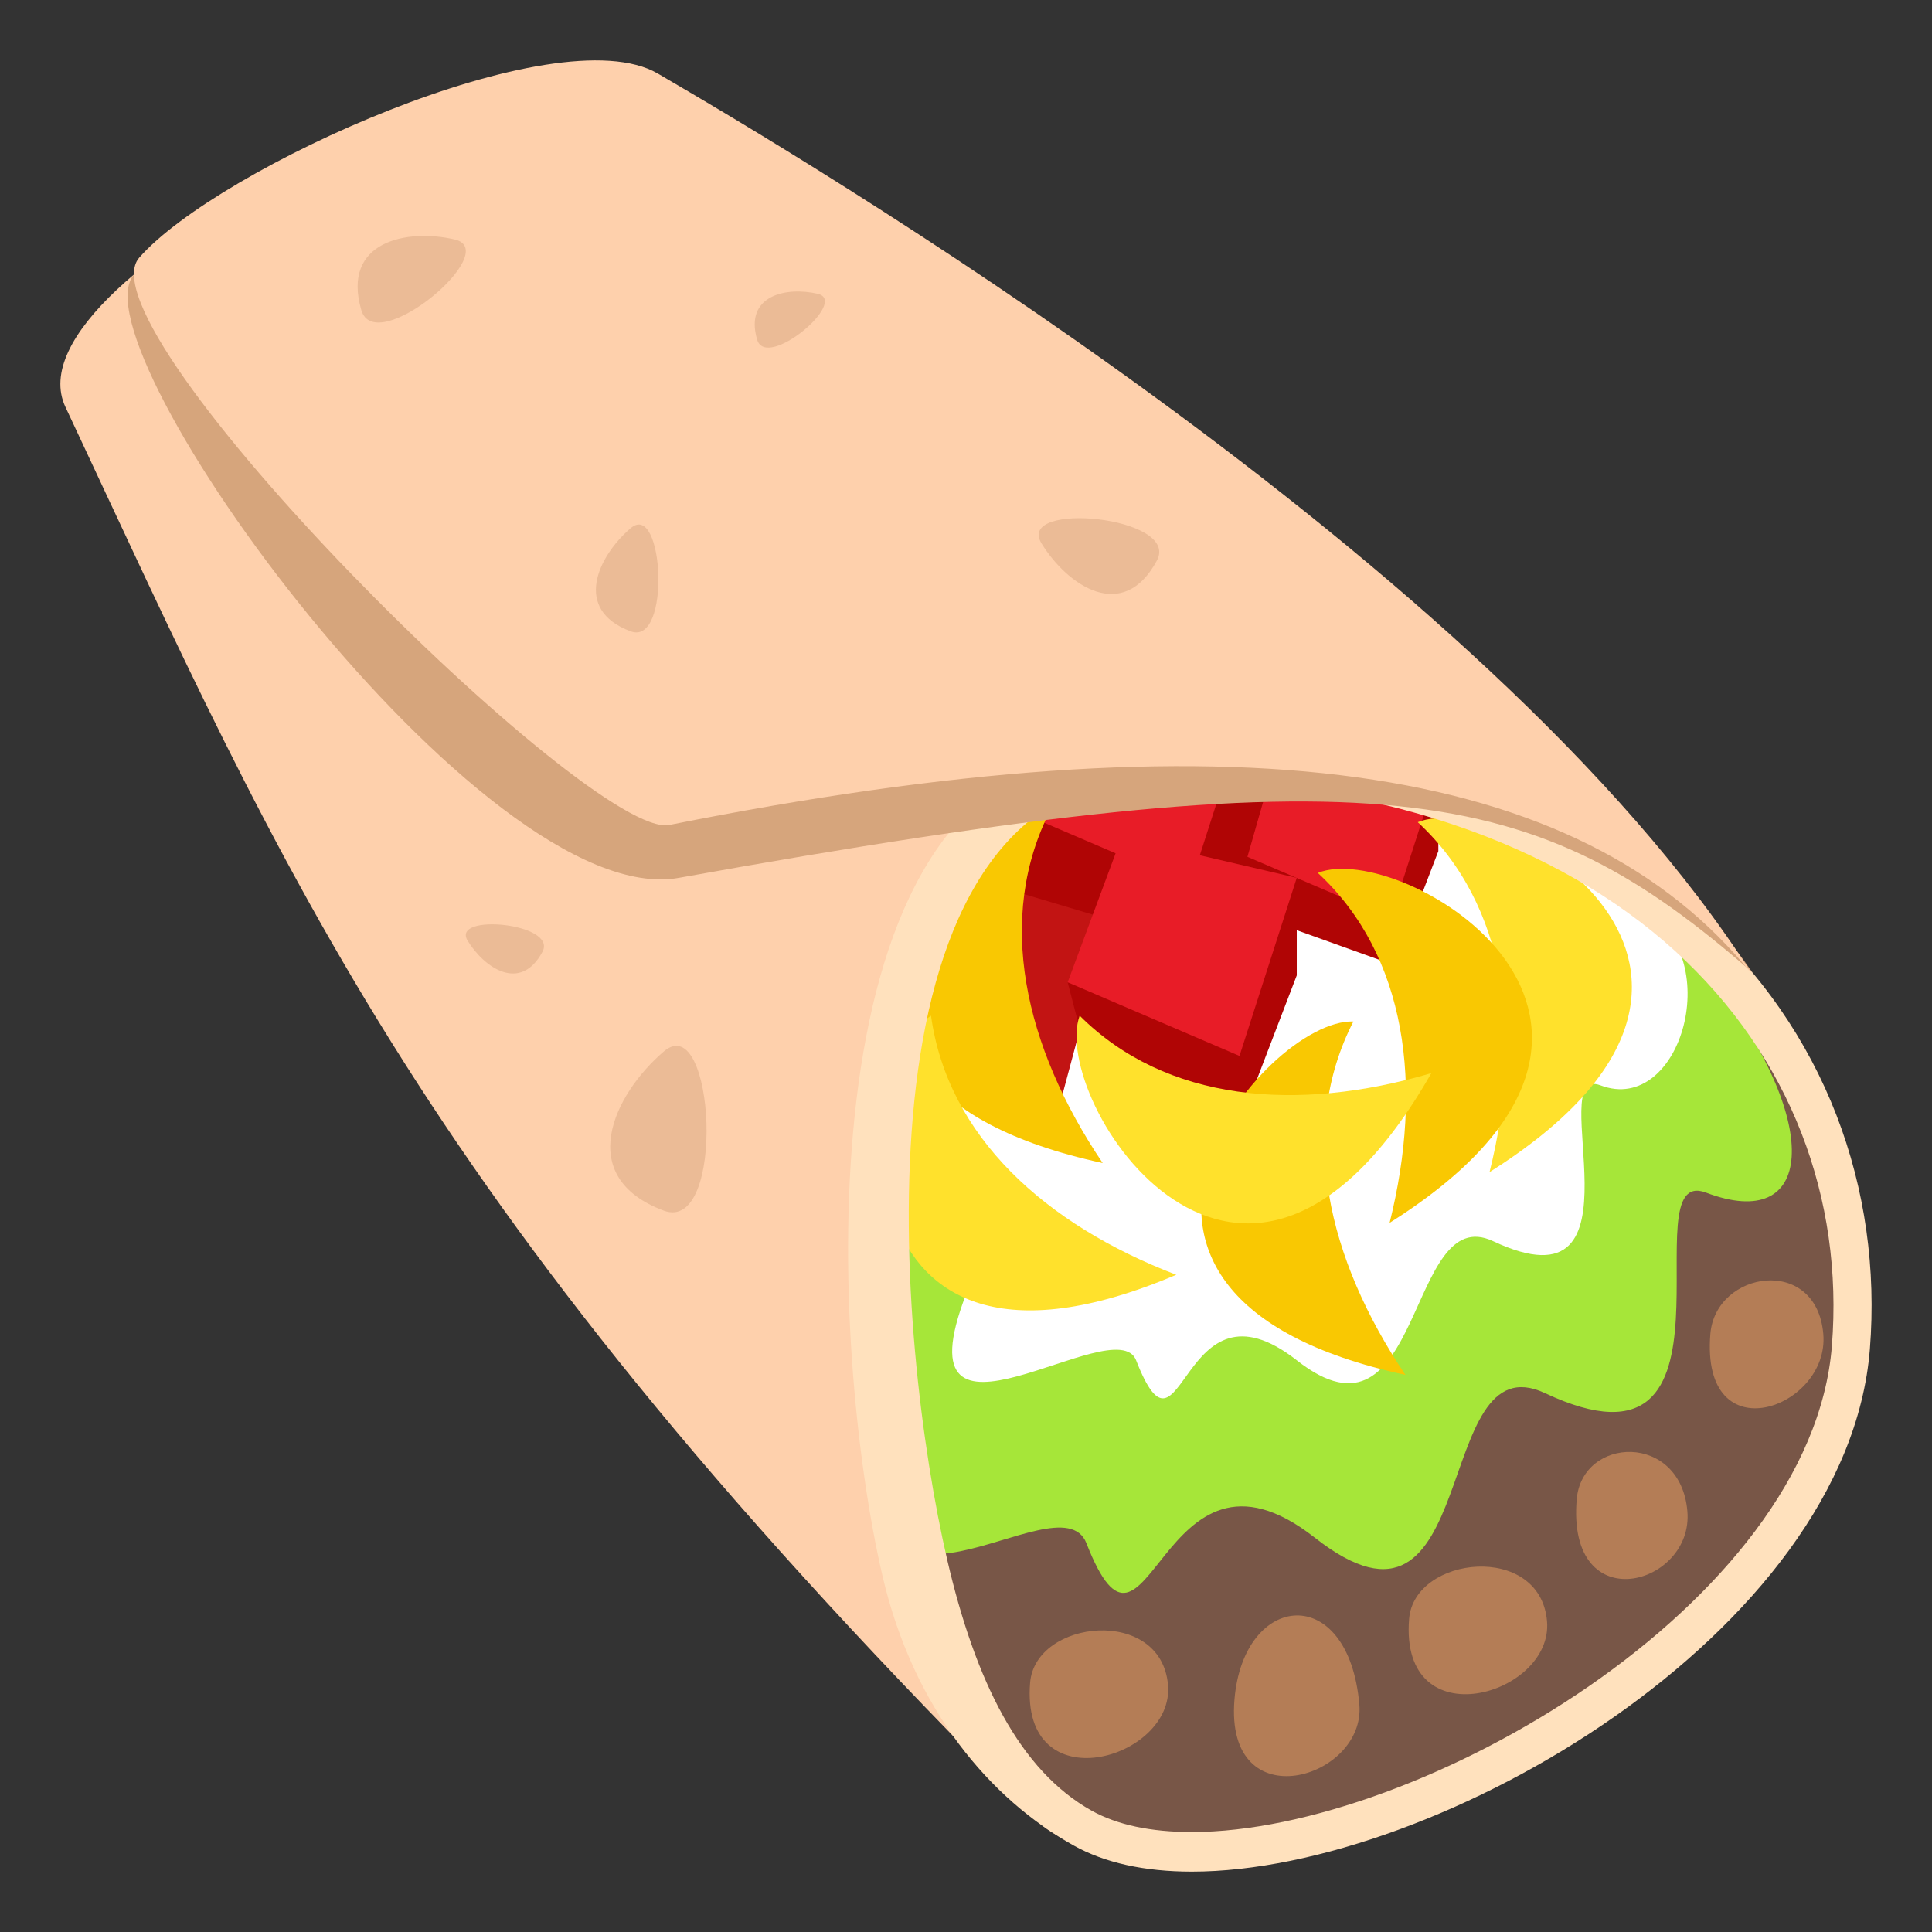 <?xml version="1.0" encoding="utf-8"?>
<!-- Generator: Adobe Illustrator 15.0.0, SVG Export Plug-In . SVG Version: 6.00 Build 0)  -->
<!DOCTYPE svg PUBLIC "-//W3C//DTD SVG 1.1//EN" "http://www.w3.org/Graphics/SVG/1.1/DTD/svg11.dtd">
<svg version="1.1" id="Layer_1" xmlns="http://www.w3.org/2000/svg" xmlns:xlink="http://www.w3.org/1999/xlink" x="0px" y="0px"
	 width="64px" height="64px" viewBox="0 0 64 64" enable-background="new 0 0 64 64" xml:space="preserve">
<rect x="0" y="0" width="64" height="64" fill="#333333" stroke="none"/>
<path fill="#FED0AC" d="M34.294,60.261C13.956,39.988,9.557,29.231,2.167,13.481C0.071,9.015,18.284,0.446,22.17,3.338
	c11.114,8.273,24.468,15.65,37.075,32.633C64.241,42.701,40.196,66.144,34.294,60.261z"/>
<path fill="#785647" d="M36.667,22.924c-11.862,8.486-7.977,33.179,0,37.628c6.32,3.523,23.333-5.46,24.174-16.06
	C61.495,36.245,57.163,27.757,36.667,22.924z"/>
<path fill="#B47D56" d="M51.247,53.703c0.217,2.463-4.899,3.943-4.568-0.079C46.853,51.529,51.02,51.089,51.247,53.703z"/>
<path fill="#B47D56" d="M38.692,55.817c0.217,2.464-4.898,3.942-4.568-0.079C34.298,53.643,38.465,53.202,38.692,55.817z"/>
<path fill="#B47D56" d="M45.03,56.465c0.217,2.465-4.467,3.858-4.137-0.163C41.19,52.729,44.675,52.387,45.03,56.465z"/>
<path fill="#B47D56" d="M55.896,50.058c0.219,2.464-3.998,3.638-3.666-0.386C52.403,47.577,55.669,47.441,55.896,50.058z"/>
<path fill="#B47D56" d="M60.399,44.188c0.217,2.463-4.073,4.018-3.741-0.002C56.833,42.09,60.172,41.57,60.399,44.188z"/>
<path fill="#A6E639" d="M29.267,37.028c0,0,18.537-14.856,27.593-4.412c3.549,4.691,3.209,8.24-0.348,6.89
	c-2.586-0.979,1.701,9.947-5.334,6.643c-3.797-1.781-2.047,9.166-7.625,4.787c-5.174-4.057-5.493,5.483-7.565,0.183
	c-0.903-2.308-8.167,4.373-6.317-4.026L29.267,37.028z"/>
<path fill="#FFFFFF" d="M30.962,32.289c1.68-2.718,15.716-8.32,23.383-2.221c2.894,1.549,1.352,6.904-1.327,5.885
	c-1.948-0.734,1.733,7.648-3.563,5.16c-2.86-1.342-2.298,7.248-6.497,3.949c-3.896-3.054-3.763,3.992-5.323,0
	c-0.681-1.738-7.954,3.877-5.641-2.168C32.937,40.429,29.1,35.3,30.962,32.289z"/>
<polygon fill="#B00505" points="41.804,30.898 33.585,30.274 33.585,25.243 42.596,25.243 "/>
<polygon fill="#E81C27" points="41.323,23.429 39.426,29.326 33.734,26.886 35.368,21.159 "/>
<polygon fill="#B00505" points="46.198,31.977 41.851,30.417 41.323,28.384 47.647,25.501 47.647,28.195 "/>
<polygon fill="#E81C27" points="47.647,25.501 46.067,30.417 41.323,28.384 42.687,23.612 "/>
<polygon fill="#C21413" points="36.747,30.462 35.112,36.57 30.423,33.347 32.008,29.048 "/>
<polygon fill="#B00505" points="41.218,36.849 36.001,34.979 35.368,32.539 42.957,29.08 42.957,32.311 "/>
<polygon fill="#E81C27" points="42.957,29.08 41.06,34.979 35.368,32.539 37.156,27.729 "/>
<path fill="#F9C802" d="M34.804,26.82c-2.958-0.115-10.542,9.059,1.724,11.707C33.928,34.669,32.96,30.41,34.804,26.82z"/>
<path fill="#F9C802" d="M44.833,33.838c-2.959-0.113-10.543,9.06,1.724,11.707C43.957,41.688,42.989,37.428,44.833,33.838z"/>
<path fill="#FFE12C" d="M30.841,33.645c-2.486,1.611-3.428,13.489,8.125,8.584C34.628,40.57,31.393,37.645,30.841,33.645z"/>
<path fill="#FFE12C" d="M46.965,27.236c2.741-1.123,12.999,4.895,2.378,11.591C50.468,34.311,49.923,29.977,46.965,27.236z"/>
<path fill="#F9C802" d="M43.655,28.917c2.74-1.123,12.998,4.894,2.378,11.591C47.158,35.992,46.612,31.658,43.655,28.917z"/>
<path fill="#FFE12C" d="M35.765,33.645c-1.006,2.791,5.414,12.818,11.65,1.904C42.96,36.862,38.618,36.494,35.765,33.645z"/>
<path fill="#FFE1BD" d="M35.565,61.134c-2.74-1.528-5.297-4.479-6.333-8.938c-1.751-7.537-2.647-25.509,6.333-27.151
	c18.928-1.696,27.211,9.113,26.377,19.646C61.197,54.078,47.618,62,39.483,62C37.913,62,36.595,61.709,35.565,61.134z
	 M31.378,51.672c0.935,4.029,2.403,6.98,4.784,8.309c0.844,0.471,1.962,0.708,3.321,0.708c7.506,0,20.521-7.527,21.201-16.106
	c0.77-9.699-6.901-18.912-23.182-18.818C28.097,26.884,29.715,44.513,31.378,51.672z"/>
<path fill="#D6A57C" d="M58.05,32.213c-7.229-6.294-12.141-7.346-35.562-3.133C16.006,30.246,2.364,11.464,4.439,9.093
	c2.589-2.959,14.06-7.612,17.416-5.653C26.348,6.06,51.112,22.213,58.05,32.213z"/>
<path fill="#FED0AC" d="M58.05,32.289c-5.68-7.104-17.271-8.677-35.877-4.961C19.577,27.847,2.537,10.906,4.612,8.535
	c2.589-2.959,13.823-8.056,17.18-6.098C26.285,5.057,49.405,18.65,58.05,32.289z"/>
<path fill="#EBBB96" d="M21.988,34.832c1.692-1.449,2.079,6.047,0,5.272C19.011,38.993,20.325,36.255,21.988,34.832z"/>
<path fill="#EBBB96" d="M15.07,7.935c1.604,0.382-2.636,3.937-3.101,2.338C11.303,7.984,13.496,7.564,15.07,7.935z"/>
<path fill="#EBBB96" d="M34.501,18c-0.866-1.418,4.609-0.897,3.823,0.568C37.197,20.664,35.354,19.39,34.501,18z"/>
<path fill="#EBBB96" d="M20.891,17.497c1.097-0.941,1.349,3.919,0,3.416C18.959,20.194,19.813,18.418,20.891,17.497z"/>
<path fill="#EBBB96" d="M27.092,9.734c1.04,0.247-1.71,2.552-2.012,1.515C24.65,9.767,26.074,9.492,27.092,9.734z"/>
<path fill="#EBBB96" d="M15.491,31.162c-0.562-0.922,2.991-0.583,2.478,0.368C17.24,32.89,16.043,32.062,15.491,31.162z"/>
</svg>

